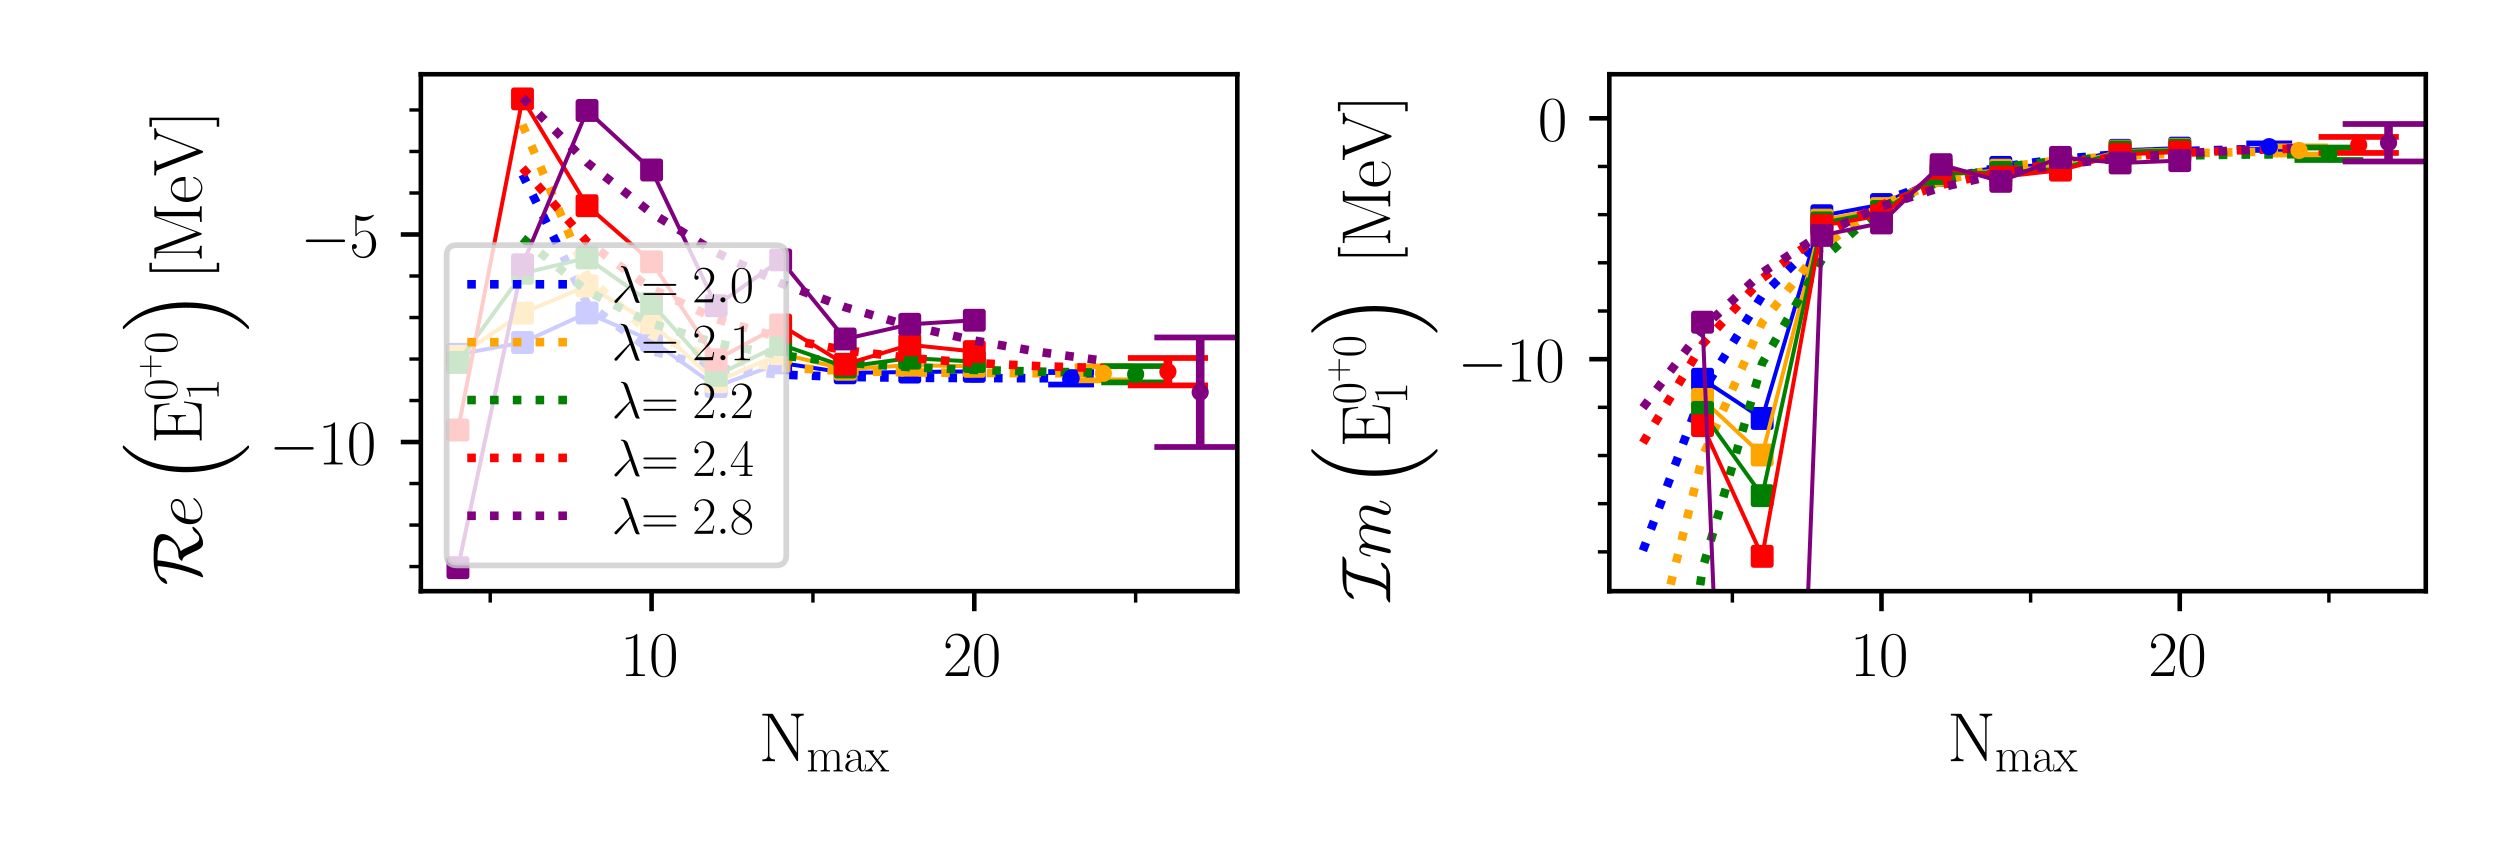 <?xml version="1.0" encoding="utf-8" standalone="no"?>
<!DOCTYPE svg PUBLIC "-//W3C//DTD SVG 1.1//EN"
  "http://www.w3.org/Graphics/SVG/1.1/DTD/svg11.dtd">
<svg xmlns:xlink="http://www.w3.org/1999/xlink" width="436.32pt" height="148.32pt" viewBox="0 0 436.32 148.32" xmlns="http://www.w3.org/2000/svg" version="1.1">
 <defs>
  <style type="text/css">*{stroke-linejoin: round; stroke-linecap: butt}</style>
 </defs>
 <g id="figure_1">
  <g id="patch_1">
   <path d="M 0 148.32 
L 436.32 148.32 
L 436.32 0 
L 0 0 
z
" style="fill: #ffffff"/>
  </g>
  <g id="axes_1">
   <g id="patch_2">
    <path d="M 73.449 103.174 
L 215.943 103.174 
L 215.943 12.954 
L 73.449 12.954 
z
" style="fill: #ffffff"/>
   </g>
   <g id="matplotlib.axis_1">
    <g id="xtick_1">
     <g id="line2d_1">
      <defs>
       <path id="m8d01de0dbc" d="M 0 0 
L 0 3.5 
" style="stroke: #000000; stroke-width: 0.8"/>
      </defs>
      <g>
       <use xlink:href="#m8d01de0dbc" x="113.719" y="103.174" style="stroke: #000000; stroke-width: 0.8"/>
      </g>
     </g>
     <g id="text_1">
      <!-- $\mathdefault{10}$ -->
      <g transform="translate(108.24 117.982) scale(0.11 -0.11)">
       <defs>
        <path id="CMR17-31" d="M 1702 4058 
C 1702 4192 1696 4192 1606 4192 
C 1357 3916 979 3827 621 3827 
C 602 3827 570 3827 563 3808 
C 557 3795 557 3782 557 3648 
C 755 3648 1088 3686 1344 3839 
L 1344 461 
C 1344 236 1331 160 781 160 
L 589 160 
L 589 0 
C 896 0 1216 0 1523 0 
C 1830 0 2150 0 2458 0 
L 2458 160 
L 2266 160 
C 1715 160 1702 230 1702 458 
L 1702 4058 
z
" transform="scale(0.016)"/>
        <path id="CMR17-30" d="M 2688 2025 
C 2688 2416 2682 3080 2413 3591 
C 2176 4039 1798 4198 1466 4198 
C 1158 4198 768 4058 525 3597 
C 269 3118 243 2524 243 2025 
C 243 1661 250 1106 448 619 
C 723 -39 1216 -128 1466 -128 
C 1760 -128 2208 -7 2470 600 
C 2662 1042 2688 1559 2688 2025 
z
M 1466 -26 
C 1056 -26 813 325 723 812 
C 653 1188 653 1738 653 2096 
C 653 2588 653 2997 736 3387 
C 858 3929 1216 4096 1466 4096 
C 1728 4096 2067 3923 2189 3400 
C 2272 3036 2278 2607 2278 2096 
C 2278 1680 2278 1169 2202 792 
C 2067 95 1690 -26 1466 -26 
z
" transform="scale(0.016)"/>
       </defs>
       <use xlink:href="#CMR17-31" transform="scale(0.996)"/>
       <use xlink:href="#CMR17-30" transform="translate(45.69 0) scale(0.996)"/>
      </g>
     </g>
    </g>
    <g id="xtick_2">
     <g id="line2d_2">
      <g>
       <use xlink:href="#m8d01de0dbc" x="170.041" y="103.174" style="stroke: #000000; stroke-width: 0.8"/>
      </g>
     </g>
     <g id="text_2">
      <!-- $\mathdefault{20}$ -->
      <g transform="translate(164.561 117.982) scale(0.11 -0.11)">
       <defs>
        <path id="CMR17-32" d="M 2669 989 
L 2554 989 
C 2490 536 2438 459 2413 420 
C 2381 369 1920 369 1830 369 
L 602 369 
C 832 619 1280 1072 1824 1597 
C 2214 1967 2669 2402 2669 3035 
C 2669 3790 2067 4224 1395 4224 
C 691 4224 262 3604 262 3030 
C 262 2780 448 2748 525 2748 
C 589 2748 781 2787 781 3010 
C 781 3207 614 3264 525 3264 
C 486 3264 448 3258 422 3245 
C 544 3790 915 4058 1306 4058 
C 1862 4058 2227 3617 2227 3035 
C 2227 2479 1901 2000 1536 1584 
L 262 146 
L 262 0 
L 2515 0 
L 2669 989 
z
" transform="scale(0.016)"/>
       </defs>
       <use xlink:href="#CMR17-32" transform="scale(0.996)"/>
       <use xlink:href="#CMR17-30" transform="translate(45.69 0) scale(0.996)"/>
      </g>
     </g>
    </g>
    <g id="xtick_3">
     <g id="line2d_3">
      <defs>
       <path id="me3a836bbfe" d="M 0 0 
L 0 2 
" style="stroke: #000000; stroke-width: 0.6"/>
      </defs>
      <g>
       <use xlink:href="#me3a836bbfe" x="85.559" y="103.174" style="stroke: #000000; stroke-width: 0.6"/>
      </g>
     </g>
    </g>
    <g id="xtick_4">
     <g id="line2d_4">
      <g>
       <use xlink:href="#me3a836bbfe" x="141.88" y="103.174" style="stroke: #000000; stroke-width: 0.6"/>
      </g>
     </g>
    </g>
    <g id="xtick_5">
     <g id="line2d_5">
      <g>
       <use xlink:href="#me3a836bbfe" x="198.202" y="103.174" style="stroke: #000000; stroke-width: 0.6"/>
      </g>
     </g>
    </g>
    <g id="text_3">
     <!-- $\mathrm{N_{max}}$ -->
     <g transform="translate(132.428 132.834) scale(0.12 -0.12)">
      <defs>
       <path id="CMR17-4e" d="M 1312 4250 
C 1267 4320 1261 4320 1139 4320 
L 326 4320 
L 326 4160 
L 448 4160 
C 704 4160 819 4129 838 4122 
L 838 610 
C 838 451 838 153 326 153 
L 326 -13 
C 474 0 742 0 902 0 
C 1062 0 1331 0 1478 -13 
L 1478 153 
C 966 153 966 451 966 610 
L 966 4033 
C 1011 3995 1011 3982 1056 3919 
L 3430 76 
C 3475 0 3494 0 3526 0 
C 3590 0 3590 19 3590 139 
L 3590 3705 
C 3590 3863 3590 4160 4102 4160 
L 4102 4326 
C 3955 4320 3686 4320 3526 4320 
C 3366 4320 3098 4320 2950 4326 
L 2950 4160 
C 3462 4160 3462 3862 3462 3703 
L 3462 763 
L 1312 4250 
z
" transform="scale(0.016)"/>
       <path id="CMR17-6d" d="M 4326 1933 
C 4326 2252 4269 2790 3507 2790 
C 3072 2790 2771 2496 2656 2151 
L 2650 2151 
C 2573 2676 2195 2790 1837 2790 
C 1331 2790 1069 2400 973 2144 
L 966 2144 
L 966 2790 
L 211 2720 
L 211 2554 
C 589 2554 646 2515 646 2208 
L 646 428 
C 646 184 621 153 211 153 
L 211 -13 
C 365 0 646 0 813 0 
C 979 0 1267 0 1421 -13 
L 1421 153 
C 1011 153 986 178 986 428 
L 986 1658 
C 986 2247 1344 2688 1792 2688 
C 2266 2688 2317 2266 2317 1958 
L 2317 428 
C 2317 184 2291 153 1882 153 
L 1882 -13 
C 2035 0 2317 0 2483 0 
C 2650 0 2938 0 3091 -13 
L 3091 153 
C 2682 153 2656 178 2656 428 
L 2656 1658 
C 2656 2247 3014 2688 3462 2688 
C 3936 2688 3987 2266 3987 1958 
L 3987 428 
C 3987 184 3962 153 3552 153 
L 3552 -13 
C 3706 0 3987 0 4154 0 
C 4320 0 4608 0 4762 -13 
L 4762 153 
C 4352 153 4326 178 4326 428 
L 4326 1933 
z
" transform="scale(0.016)"/>
       <path id="CMR17-61" d="M 2304 1653 
C 2304 2072 2304 2294 2035 2543 
C 1798 2752 1523 2816 1306 2816 
C 800 2816 435 2407 435 1971 
C 435 1728 627 1728 666 1728 
C 749 1728 896 1778 896 1954 
C 896 2112 774 2181 666 2181 
C 640 2181 608 2174 589 2168 
C 723 2592 1069 2714 1293 2714 
C 1613 2714 1965 2429 1965 1885 
L 1965 1600 
C 1587 1600 1133 1549 774 1357 
C 371 1133 256 813 256 570 
C 256 77 832 -64 1171 -64 
C 1523 -64 1850 139 1990 511 
C 2003 233 2182 -18 2464 -18 
C 2598 -18 2938 70 2938 567 
L 2938 920 
L 2822 920 
L 2822 562 
C 2822 178 2650 128 2566 128 
C 2304 128 2304 458 2304 738 
L 2304 1653 
z
M 1965 870 
C 1965 317 1568 38 1216 38 
C 896 38 646 275 646 570 
C 646 761 730 1100 1101 1305 
C 1408 1478 1760 1504 1965 1504 
L 1965 870 
z
" transform="scale(0.016)"/>
       <path id="CMR17-78" d="M 1664 1477 
C 1856 1726 2074 2006 2253 2216 
C 2464 2458 2707 2560 2989 2560 
L 2989 2726 
C 2880 2726 2656 2726 2541 2726 
C 2368 2726 2170 2726 2022 2732 
L 2022 2566 
C 2112 2553 2163 2489 2163 2400 
C 2163 2285 2099 2215 2067 2171 
L 1594 1573 
L 1030 2306 
C 973 2376 973 2388 973 2420 
C 973 2497 1037 2560 1146 2560 
L 1146 2732 
C 992 2726 717 2726 557 2726 
C 384 2726 179 2726 38 2732 
L 38 2560 
C 384 2560 461 2534 614 2343 
L 1350 1395 
C 1363 1382 1395 1344 1395 1325 
C 1395 1299 838 619 768 530 
C 480 185 179 160 6 160 
L 6 0 
C 115 0 339 0 454 0 
C 582 0 864 0 979 -6 
L 979 160 
C 941 166 838 179 838 325 
C 838 440 890 510 947 586 
L 1478 1236 
L 2035 512 
C 2086 442 2163 346 2163 301 
C 2163 211 2086 160 1984 160 
L 1984 -6 
C 2138 0 2413 0 2573 0 
C 2746 0 2950 0 3091 -6 
L 3091 160 
C 2771 160 2675 172 2522 370 
L 1664 1477 
z
" transform="scale(0.016)"/>
      </defs>
      <use xlink:href="#CMR17-4e" transform="scale(0.996)"/>
      <use xlink:href="#CMR17-6d" transform="translate(69.072 -14.944) scale(0.697)"/>
      <use xlink:href="#CMR17-61" transform="translate(122.916 -14.944) scale(0.697)"/>
      <use xlink:href="#CMR17-78" transform="translate(154.899 -14.944) scale(0.697)"/>
     </g>
    </g>
   </g>
   <g id="matplotlib.axis_2">
    <g id="ytick_1">
     <g id="line2d_6">
      <defs>
       <path id="m70e6c1b024" d="M 0 0 
L -3.5 0 
" style="stroke: #000000; stroke-width: 0.8"/>
      </defs>
      <g>
       <use xlink:href="#m70e6c1b024" x="73.449" y="77.149" style="stroke: #000000; stroke-width: 0.8"/>
      </g>
     </g>
     <g id="text_4">
      <!-- $\mathdefault{−10}$ -->
      <g transform="translate(46.967 81.053) scale(0.11 -0.11)">
       <defs>
        <path id="CMSY10-0" d="M 4218 1472 
C 4326 1472 4442 1472 4442 1600 
C 4442 1728 4326 1728 4218 1728 
L 755 1728 
C 646 1728 531 1728 531 1600 
C 531 1472 646 1472 755 1472 
L 4218 1472 
z
" transform="scale(0.016)"/>
       </defs>
       <use xlink:href="#CMSY10-0" transform="scale(0.996)"/>
       <use xlink:href="#CMR17-31" transform="translate(77.487 0) scale(0.996)"/>
       <use xlink:href="#CMR17-30" transform="translate(123.178 0) scale(0.996)"/>
      </g>
     </g>
    </g>
    <g id="ytick_2">
     <g id="line2d_7">
      <g>
       <use xlink:href="#m70e6c1b024" x="73.449" y="40.927" style="stroke: #000000; stroke-width: 0.8"/>
      </g>
     </g>
     <g id="text_5">
      <!-- $\mathdefault{−5}$ -->
      <g transform="translate(52.446 44.831) scale(0.11 -0.11)">
       <defs>
        <path id="CMR17-35" d="M 730 3692 
C 794 3666 1056 3584 1325 3584 
C 1920 3584 2246 3911 2432 4100 
C 2432 4157 2432 4192 2394 4192 
C 2387 4192 2374 4192 2323 4163 
C 2099 4058 1837 3973 1517 3973 
C 1325 3973 1037 3999 723 4139 
C 653 4171 640 4171 634 4171 
C 602 4171 595 4164 595 4037 
L 595 2203 
C 595 2089 595 2057 659 2057 
C 691 2057 704 2070 736 2114 
C 941 2401 1222 2522 1542 2522 
C 1766 2522 2246 2382 2246 1289 
C 2246 1085 2246 715 2054 421 
C 1894 159 1645 25 1370 25 
C 947 25 518 320 403 814 
C 429 807 480 795 506 795 
C 589 795 749 840 749 1038 
C 749 1210 627 1280 506 1280 
C 358 1280 262 1190 262 1011 
C 262 454 704 -128 1382 -128 
C 2042 -128 2669 440 2669 1264 
C 2669 2030 2170 2624 1549 2624 
C 1222 2624 947 2503 730 2274 
L 730 3692 
z
" transform="scale(0.016)"/>
       </defs>
       <use xlink:href="#CMSY10-0" transform="scale(0.996)"/>
       <use xlink:href="#CMR17-35" transform="translate(77.487 0) scale(0.996)"/>
      </g>
     </g>
    </g>
    <g id="ytick_3">
     <g id="line2d_8">
      <defs>
       <path id="mc77f99949f" d="M 0 0 
L -2 0 
" style="stroke: #000000; stroke-width: 0.6"/>
      </defs>
      <g>
       <use xlink:href="#mc77f99949f" x="73.449" y="98.881" style="stroke: #000000; stroke-width: 0.6"/>
      </g>
     </g>
    </g>
    <g id="ytick_4">
     <g id="line2d_9">
      <g>
       <use xlink:href="#mc77f99949f" x="73.449" y="91.637" style="stroke: #000000; stroke-width: 0.6"/>
      </g>
     </g>
    </g>
    <g id="ytick_5">
     <g id="line2d_10">
      <g>
       <use xlink:href="#mc77f99949f" x="73.449" y="84.393" style="stroke: #000000; stroke-width: 0.6"/>
      </g>
     </g>
    </g>
    <g id="ytick_6">
     <g id="line2d_11">
      <g>
       <use xlink:href="#mc77f99949f" x="73.449" y="69.904" style="stroke: #000000; stroke-width: 0.6"/>
      </g>
     </g>
    </g>
    <g id="ytick_7">
     <g id="line2d_12">
      <g>
       <use xlink:href="#mc77f99949f" x="73.449" y="62.66" style="stroke: #000000; stroke-width: 0.6"/>
      </g>
     </g>
    </g>
    <g id="ytick_8">
     <g id="line2d_13">
      <g>
       <use xlink:href="#mc77f99949f" x="73.449" y="55.416" style="stroke: #000000; stroke-width: 0.6"/>
      </g>
     </g>
    </g>
    <g id="ytick_9">
     <g id="line2d_14">
      <g>
       <use xlink:href="#mc77f99949f" x="73.449" y="48.171" style="stroke: #000000; stroke-width: 0.6"/>
      </g>
     </g>
    </g>
    <g id="ytick_10">
     <g id="line2d_15">
      <g>
       <use xlink:href="#mc77f99949f" x="73.449" y="33.683" style="stroke: #000000; stroke-width: 0.6"/>
      </g>
     </g>
    </g>
    <g id="ytick_11">
     <g id="line2d_16">
      <g>
       <use xlink:href="#mc77f99949f" x="73.449" y="26.438" style="stroke: #000000; stroke-width: 0.6"/>
      </g>
     </g>
    </g>
    <g id="ytick_12">
     <g id="line2d_17">
      <g>
       <use xlink:href="#mc77f99949f" x="73.449" y="19.194" style="stroke: #000000; stroke-width: 0.6"/>
      </g>
     </g>
    </g>
    <g id="text_6">
     <!-- $\mathcal{R}e\left(\mathrm{E^{0^{+}0}_{1}}\right)[\SI[]{}{\mega\eV}]$ -->
     <g transform="translate(35.196 102.17) rotate(-90) scale(0.12 -0.12)">
      <defs>
       <path id="CMSY10-52" d="M 2592 4032 
C 3821 4032 4141 3727 4141 3299 
C 4141 2904 3834 2125 2778 2125 
C 2464 2125 2246 1881 2246 1805 
C 2246 1767 2272 1767 2278 1767 
C 2547 1722 2675 1594 3008 839 
C 3302 167 3469 -128 3846 -128 
C 4621 -128 5357 659 5357 800 
C 5357 845 5306 845 5286 845 
C 5210 845 4960 755 4826 570 
C 4723 423 4582 224 4269 224 
C 3942 224 3744 679 3526 1178 
C 3392 1498 3277 1735 3130 1907 
C 4058 2247 4685 2919 4685 3584 
C 4685 4384 3610 4384 2643 4384 
C 2003 4384 1645 4384 1107 4154 
C 250 3776 134 3245 134 3194 
C 134 3155 160 3143 198 3143 
C 301 3143 448 3234 499 3267 
C 634 3359 653 3398 691 3522 
C 781 3784 960 4013 1766 4013 
C 1734 3625 1677 3033 1459 2102 
C 1286 1388 1050 687 768 6 
C 736 -64 736 -77 736 -83 
C 736 -128 787 -128 800 -128 
C 928 -128 1197 26 1267 147 
C 1280 179 2093 1984 2291 4032 
L 2592 4032 
z
" transform="scale(0.016)"/>
       <path id="CMMI12-65" d="M 1146 1479 
C 1318 1479 1754 1479 2061 1595 
C 2547 1783 2592 2158 2592 2274 
C 2592 2558 2349 2816 1926 2816 
C 1254 2816 288 2210 288 1073 
C 288 402 672 -64 1254 -64 
C 2125 -64 2675 609 2675 692 
C 2675 730 2637 762 2611 762 
C 2592 762 2586 756 2528 699 
C 2118 159 1510 64 1267 64 
C 902 64 710 350 710 822 
C 710 911 710 1071 806 1479 
L 1146 1479 
z
M 838 1600 
C 1114 2592 1722 2689 1926 2689 
C 2208 2689 2400 2522 2400 2277 
C 2400 1600 1376 1600 1107 1600 
L 838 1600 
z
" transform="scale(0.016)"/>
       <path id="CMEX10-10" d="M 3296 -11187 
C 3309 -11194 3366 -11258 3373 -11258 
L 3514 -11258 
C 3533 -11258 3584 -11251 3584 -11194 
C 3584 -11168 3571 -11155 3558 -11136 
C 3328 -10906 2982 -10554 2586 -9850 
C 1894 -8621 1638 -7040 1638 -5504 
C 1638 -2662 2445 -992 3565 141 
C 3584 160 3584 179 3584 192 
C 3584 256 3539 256 3462 256 
C 3379 256 3366 256 3309 205 
C 2701 -320 2016 -1210 1574 -2560 
C 1299 -3405 1152 -4435 1152 -5498 
C 1152 -7014 1427 -8730 2432 -10214 
C 2605 -10464 2842 -10726 2842 -10733 
C 2906 -10810 2995 -10912 3046 -10957 
L 3296 -11187 
z
" transform="scale(0.016)"/>
       <path id="CMR17-45" d="M 3885 1615 
L 3770 1615 
C 3629 676 3546 166 2419 166 
L 1530 166 
C 1274 166 1261 197 1261 414 
L 1261 2176 
L 1862 2176 
C 2464 2176 2522 1960 2522 1430 
L 2637 1430 
L 2637 3081 
L 2522 3081 
C 2522 2557 2464 2342 1862 2342 
L 1261 2342 
L 1261 3913 
C 1261 4128 1274 4160 1530 4160 
L 2406 4160 
C 3398 4160 3514 3769 3603 2929 
L 3718 2929 
L 3565 4325 
L 326 4325 
L 326 4160 
C 768 4160 838 4160 838 3874 
L 838 451 
C 838 166 768 166 326 166 
L 326 0 
L 3654 0 
L 3885 1615 
z
" transform="scale(0.016)"/>
       <path id="CMR17-2b" d="M 2413 1472 
L 4109 1472 
C 4198 1472 4307 1472 4307 1580 
C 4307 1695 4205 1695 4109 1695 
L 2413 1695 
L 2413 3386 
C 2413 3475 2413 3584 2304 3584 
C 2189 3584 2189 3482 2189 3386 
L 2189 1695 
L 493 1695 
C 403 1695 294 1695 294 1587 
C 294 1472 397 1472 493 1472 
L 2189 1472 
L 2189 -218 
C 2189 -307 2189 -416 2298 -416 
C 2413 -416 2413 -314 2413 -218 
L 2413 1472 
z
" transform="scale(0.016)"/>
       <path id="CMEX10-11" d="M 2662 -5498 
C 2662 -3661 2234 -1709 973 -269 
C 883 -166 646 83 493 218 
C 448 256 435 256 352 256 
C 288 256 230 256 230 192 
C 230 166 256 141 269 128 
C 486 -96 832 -448 1229 -1152 
C 1920 -2381 2176 -3962 2176 -5498 
C 2176 -8275 1408 -9971 256 -11142 
C 243 -11155 230 -11174 230 -11194 
C 230 -11258 288 -11258 352 -11258 
C 435 -11258 448 -11258 506 -11206 
C 1114 -10682 1798 -9792 2240 -8442 
C 2522 -7565 2662 -6528 2662 -5498 
z
" transform="scale(0.016)"/>
       <path id="CMR17-5b" d="M 1504 -1600 
L 1504 -1377 
L 902 -1377 
L 902 4544 
L 1504 4544 
L 1504 4767 
L 678 4767 
L 678 -1600 
L 1504 -1600 
z
" transform="scale(0.016)"/>
       <path id="CMR17-4d" d="M 1338 4224 
C 1299 4320 1293 4320 1158 4320 
L 339 4320 
L 339 4160 
C 781 4160 851 4160 851 3875 
L 851 610 
C 851 451 851 153 339 153 
L 339 -13 
C 486 0 755 0 915 0 
C 1075 0 1344 0 1491 -13 
L 1491 153 
C 979 153 979 451 979 610 
L 979 4135 
L 986 4135 
L 2490 89 
C 2515 25 2528 -13 2579 -13 
C 2630 -13 2643 25 2669 89 
L 4186 4166 
L 4192 4166 
L 4192 438 
C 4192 153 4122 153 3680 153 
L 3680 -13 
C 3853 0 4198 0 4384 0 
C 4570 0 4922 0 5094 -13 
L 5094 153 
C 4653 153 4582 153 4582 438 
L 4582 3875 
C 4582 4160 4653 4160 5094 4160 
L 5094 4320 
L 4282 4320 
C 4147 4320 4141 4314 4102 4218 
L 2720 502 
L 1338 4224 
z
" transform="scale(0.016)"/>
       <path id="CMR17-65" d="M 2438 1472 
C 2464 1498 2464 1511 2464 1576 
C 2464 2238 2118 2816 1389 2816 
C 710 2816 173 2169 173 1383 
C 173 551 781 -64 1459 -64 
C 2176 -64 2458 607 2458 740 
C 2458 784 2419 784 2406 784 
C 2362 784 2355 771 2330 696 
C 2189 265 1837 51 1504 51 
C 1229 51 954 203 781 480 
C 582 803 582 1176 582 1472 
L 2438 1472 
z
M 589 1568 
C 634 2505 1126 2714 1382 2714 
C 1818 2714 2112 2297 2118 1568 
L 589 1568 
z
" transform="scale(0.016)"/>
       <path id="CMR17-56" d="M 3776 3745 
C 3834 3886 3936 4160 4365 4160 
L 4365 4332 
C 4218 4319 4051 4319 3891 4319 
C 3738 4319 3475 4319 3328 4332 
L 3328 4160 
C 3648 4160 3661 3936 3661 3898 
C 3661 3827 3642 3783 3622 3732 
L 2362 446 
L 1043 3886 
C 1024 3931 1011 3963 1011 3994 
C 1011 4160 1267 4160 1402 4160 
L 1402 4319 
C 1197 4319 896 4319 685 4319 
C 518 4319 218 4319 64 4332 
L 64 4160 
C 435 4160 506 4135 582 3931 
L 2106 -26 
C 2138 -115 2144 -128 2214 -128 
C 2285 -128 2291 -115 2323 -26 
L 3776 3745 
z
" transform="scale(0.016)"/>
       <path id="CMR17-5d" d="M 915 4767 
L 90 4767 
L 90 4544 
L 691 4544 
L 691 -1377 
L 90 -1377 
L 90 -1600 
L 915 -1600 
L 915 4767 
z
" transform="scale(0.016)"/>
      </defs>
      <use xlink:href="#CMSY10-52" transform="scale(0.996)"/>
      <use xlink:href="#CMMI12-65" transform="translate(84.434 0) scale(0.996)"/>
      <use xlink:href="#CMEX10-10" transform="translate(146.25 110.586) scale(0.996)"/>
      <use xlink:href="#CMR17-45" transform="translate(205.749 0) scale(0.996)"/>
      <use xlink:href="#CMR17-30" transform="translate(268.336 36.154) scale(0.697)"/>
      <use xlink:href="#CMR17-2b" transform="translate(300.319 61.461) scale(0.498)"/>
      <use xlink:href="#CMR17-30" transform="translate(336.674 36.154) scale(0.697)"/>
      <use xlink:href="#CMR17-31" transform="translate(268.336 -24.74) scale(0.697)"/>
      <use xlink:href="#CMEX10-11" transform="translate(369.156 110.586) scale(0.996)"/>
      <use xlink:href="#CMR17-5b" transform="translate(445.259 0) scale(0.996)"/>
      <use xlink:href="#CMR17-4d" transform="translate(470.131 0) scale(0.996)"/>
      <use xlink:href="#CMR17-65" transform="translate(554.817 0) scale(0.996)"/>
      <use xlink:href="#CMR17-56" transform="translate(595.303 0) scale(0.996)"/>
      <use xlink:href="#CMR17-5d" transform="translate(665.677 0) scale(0.996)"/>
     </g>
    </g>
   </g>
   <g id="line2d_18">
    <path d="M 91.191 30.472 
L 102.455 53.006 
L 113.719 61.255 
L 124.984 64.275 
L 136.248 65.381 
L 147.512 65.786 
L 158.777 65.934 
L 170.041 65.988 
L 181.305 66.008 
L 192.569 66.015 
" clip-path="url(#p75180fc772)" style="fill: none; stroke-dasharray: 1.5,2.475; stroke-dashoffset: 0; stroke: #0000ff; stroke-width: 1.5"/>
   </g>
   <g id="line2d_19">
    <path d="M 79.926 61.842 
L 91.191 59.779 
L 102.455 54.623 
L 113.719 59.428 
L 124.984 67.448 
L 136.248 63.334 
L 147.512 65.065 
L 158.777 64.935 
L 170.041 64.815 
" clip-path="url(#p75180fc772)" style="fill: none; stroke: #0000ff; stroke-width: 0.7; stroke-linecap: square"/>
    <defs>
     <path id="m7a65a7de10" d="M -1.5 1.5 
L 1.5 1.5 
L 1.5 -1.5 
L -1.5 -1.5 
z
" style="stroke: #0000ff; stroke-linejoin: miter"/>
    </defs>
    <g clip-path="url(#p75180fc772)">
     <use xlink:href="#m7a65a7de10" x="79.926" y="61.842" style="fill: #0000ff; stroke: #0000ff; stroke-linejoin: miter"/>
     <use xlink:href="#m7a65a7de10" x="91.191" y="59.779" style="fill: #0000ff; stroke: #0000ff; stroke-linejoin: miter"/>
     <use xlink:href="#m7a65a7de10" x="102.455" y="54.623" style="fill: #0000ff; stroke: #0000ff; stroke-linejoin: miter"/>
     <use xlink:href="#m7a65a7de10" x="113.719" y="59.428" style="fill: #0000ff; stroke: #0000ff; stroke-linejoin: miter"/>
     <use xlink:href="#m7a65a7de10" x="124.984" y="67.448" style="fill: #0000ff; stroke: #0000ff; stroke-linejoin: miter"/>
     <use xlink:href="#m7a65a7de10" x="136.248" y="63.334" style="fill: #0000ff; stroke: #0000ff; stroke-linejoin: miter"/>
     <use xlink:href="#m7a65a7de10" x="147.512" y="65.065" style="fill: #0000ff; stroke: #0000ff; stroke-linejoin: miter"/>
     <use xlink:href="#m7a65a7de10" x="158.777" y="64.935" style="fill: #0000ff; stroke: #0000ff; stroke-linejoin: miter"/>
     <use xlink:href="#m7a65a7de10" x="170.041" y="64.815" style="fill: #0000ff; stroke: #0000ff; stroke-linejoin: miter"/>
    </g>
   </g>
   <g id="LineCollection_1">
    <path d="M 186.937 67.107 
L 186.937 64.932 
" clip-path="url(#p75180fc772)" style="fill: none; stroke: #0000ff; stroke-width: 1.5"/>
   </g>
   <g id="line2d_20">
    <defs>
     <path id="m58792f0ed8" d="M 4 0 
L -4 -0 
" style="stroke: #0000ff"/>
    </defs>
    <g clip-path="url(#p75180fc772)">
     <use xlink:href="#m58792f0ed8" x="186.937" y="67.107" style="fill: #0000ff; stroke: #0000ff"/>
    </g>
   </g>
   <g id="line2d_21">
    <g clip-path="url(#p75180fc772)">
     <use xlink:href="#m58792f0ed8" x="186.937" y="64.932" style="fill: #0000ff; stroke: #0000ff"/>
    </g>
   </g>
   <g id="line2d_22">
    <path d="M 91.191 21.756 
L 102.455 48.174 
L 113.719 58.511 
L 124.984 62.556 
L 136.248 64.139 
L 147.512 64.758 
L 158.777 65 
L 170.041 65.095 
L 181.305 65.132 
L 192.569 65.147 
" clip-path="url(#p75180fc772)" style="fill: none; stroke-dasharray: 1.5,2.475; stroke-dashoffset: 0; stroke: #ffa500; stroke-width: 1.5"/>
   </g>
   <g id="line2d_23">
    <path d="M 79.926 62.207 
L 91.191 54.653 
L 102.455 49.905 
L 113.719 56.366 
L 124.984 66.624 
L 136.248 61.725 
L 147.512 64.447 
L 158.777 63.724 
L 170.041 63.939 
" clip-path="url(#p75180fc772)" style="fill: none; stroke: #ffa500; stroke-width: 0.7; stroke-linecap: square"/>
    <defs>
     <path id="m1893a7cbdc" d="M -1.5 1.5 
L 1.5 1.5 
L 1.5 -1.5 
L -1.5 -1.5 
z
" style="stroke: #ffa500; stroke-linejoin: miter"/>
    </defs>
    <g clip-path="url(#p75180fc772)">
     <use xlink:href="#m1893a7cbdc" x="79.926" y="62.207" style="fill: #ffa500; stroke: #ffa500; stroke-linejoin: miter"/>
     <use xlink:href="#m1893a7cbdc" x="91.191" y="54.653" style="fill: #ffa500; stroke: #ffa500; stroke-linejoin: miter"/>
     <use xlink:href="#m1893a7cbdc" x="102.455" y="49.905" style="fill: #ffa500; stroke: #ffa500; stroke-linejoin: miter"/>
     <use xlink:href="#m1893a7cbdc" x="113.719" y="56.366" style="fill: #ffa500; stroke: #ffa500; stroke-linejoin: miter"/>
     <use xlink:href="#m1893a7cbdc" x="124.984" y="66.624" style="fill: #ffa500; stroke: #ffa500; stroke-linejoin: miter"/>
     <use xlink:href="#m1893a7cbdc" x="136.248" y="61.725" style="fill: #ffa500; stroke: #ffa500; stroke-linejoin: miter"/>
     <use xlink:href="#m1893a7cbdc" x="147.512" y="64.447" style="fill: #ffa500; stroke: #ffa500; stroke-linejoin: miter"/>
     <use xlink:href="#m1893a7cbdc" x="158.777" y="63.724" style="fill: #ffa500; stroke: #ffa500; stroke-linejoin: miter"/>
     <use xlink:href="#m1893a7cbdc" x="170.041" y="63.939" style="fill: #ffa500; stroke: #ffa500; stroke-linejoin: miter"/>
    </g>
   </g>
   <g id="LineCollection_2">
    <path d="M 192.569 66.375 
L 192.569 63.938 
" clip-path="url(#p75180fc772)" style="fill: none; stroke: #ffa500; stroke-width: 1.5"/>
   </g>
   <g id="line2d_24">
    <defs>
     <path id="mcf58f48578" d="M 5 0 
L -5 -0 
" style="stroke: #ffa500"/>
    </defs>
    <g clip-path="url(#p75180fc772)">
     <use xlink:href="#mcf58f48578" x="192.569" y="66.375" style="fill: #ffa500; stroke: #ffa500"/>
    </g>
   </g>
   <g id="line2d_25">
    <g clip-path="url(#p75180fc772)">
     <use xlink:href="#mcf58f48578" x="192.569" y="63.938" style="fill: #ffa500; stroke: #ffa500"/>
    </g>
   </g>
   <g id="line2d_26">
    <path d="M 91.191 41.575 
L 102.455 50.809 
L 113.719 56.451 
L 124.984 59.9 
L 136.248 62.007 
L 147.512 63.295 
L 158.777 64.082 
L 170.041 64.563 
L 181.305 64.857 
L 192.569 65.036 
" clip-path="url(#p75180fc772)" style="fill: none; stroke-dasharray: 1.5,2.475; stroke-dashoffset: 0; stroke: #008000; stroke-width: 1.5"/>
   </g>
   <g id="line2d_27">
    <path d="M 79.926 63.263 
L 91.191 47.711 
L 102.455 45.019 
L 113.719 52.964 
L 124.984 65.509 
L 136.248 60.116 
L 147.512 64.04 
L 158.777 62.506 
L 170.041 63.102 
" clip-path="url(#p75180fc772)" style="fill: none; stroke: #008000; stroke-width: 0.7; stroke-linecap: square"/>
    <defs>
     <path id="m67ed23b3e5" d="M -1.5 1.5 
L 1.5 1.5 
L 1.5 -1.5 
L -1.5 -1.5 
z
" style="stroke: #008000; stroke-linejoin: miter"/>
    </defs>
    <g clip-path="url(#p75180fc772)">
     <use xlink:href="#m67ed23b3e5" x="79.926" y="63.263" style="fill: #008000; stroke: #008000; stroke-linejoin: miter"/>
     <use xlink:href="#m67ed23b3e5" x="91.191" y="47.711" style="fill: #008000; stroke: #008000; stroke-linejoin: miter"/>
     <use xlink:href="#m67ed23b3e5" x="102.455" y="45.019" style="fill: #008000; stroke: #008000; stroke-linejoin: miter"/>
     <use xlink:href="#m67ed23b3e5" x="113.719" y="52.964" style="fill: #008000; stroke: #008000; stroke-linejoin: miter"/>
     <use xlink:href="#m67ed23b3e5" x="124.984" y="65.509" style="fill: #008000; stroke: #008000; stroke-linejoin: miter"/>
     <use xlink:href="#m67ed23b3e5" x="136.248" y="60.116" style="fill: #008000; stroke: #008000; stroke-linejoin: miter"/>
     <use xlink:href="#m67ed23b3e5" x="147.512" y="64.04" style="fill: #008000; stroke: #008000; stroke-linejoin: miter"/>
     <use xlink:href="#m67ed23b3e5" x="158.777" y="62.506" style="fill: #008000; stroke: #008000; stroke-linejoin: miter"/>
     <use xlink:href="#m67ed23b3e5" x="170.041" y="63.102" style="fill: #008000; stroke: #008000; stroke-linejoin: miter"/>
    </g>
   </g>
   <g id="LineCollection_3">
    <path d="M 198.202 66.743 
L 198.202 63.894 
" clip-path="url(#p75180fc772)" style="fill: none; stroke: #008000; stroke-width: 1.5"/>
   </g>
   <g id="line2d_28">
    <defs>
     <path id="m3a95efb2e7" d="M 6 0 
L -6 -0 
" style="stroke: #008000"/>
    </defs>
    <g clip-path="url(#p75180fc772)">
     <use xlink:href="#m3a95efb2e7" x="198.202" y="66.743" style="fill: #008000; stroke: #008000"/>
    </g>
   </g>
   <g id="line2d_29">
    <g clip-path="url(#p75180fc772)">
     <use xlink:href="#m3a95efb2e7" x="198.202" y="63.894" style="fill: #008000; stroke: #008000"/>
    </g>
   </g>
   <g id="line2d_30">
    <path d="M 91.191 29.322 
L 102.455 42.211 
L 113.719 50.427 
L 124.984 55.664 
L 136.248 59.002 
L 147.512 61.129 
L 158.777 62.486 
L 170.041 63.35 
L 181.305 63.901 
L 192.569 64.252 
" clip-path="url(#p75180fc772)" style="fill: none; stroke-dasharray: 1.5,2.475; stroke-dashoffset: 0; stroke: #ff0000; stroke-width: 1.5"/>
   </g>
   <g id="line2d_31">
    <path d="M 79.926 75.051 
L 91.191 17.262 
L 102.455 35.9 
L 113.719 45.696 
L 124.984 62.795 
L 136.248 56.725 
L 147.512 63.584 
L 158.777 60.184 
L 170.041 61.363 
" clip-path="url(#p75180fc772)" style="fill: none; stroke: #ff0000; stroke-width: 0.7; stroke-linecap: square"/>
    <defs>
     <path id="me3b1f2dd51" d="M -1.5 1.5 
L 1.5 1.5 
L 1.5 -1.5 
L -1.5 -1.5 
z
" style="stroke: #ff0000; stroke-linejoin: miter"/>
    </defs>
    <g clip-path="url(#p75180fc772)">
     <use xlink:href="#me3b1f2dd51" x="79.926" y="75.051" style="fill: #ff0000; stroke: #ff0000; stroke-linejoin: miter"/>
     <use xlink:href="#me3b1f2dd51" x="91.191" y="17.262" style="fill: #ff0000; stroke: #ff0000; stroke-linejoin: miter"/>
     <use xlink:href="#me3b1f2dd51" x="102.455" y="35.9" style="fill: #ff0000; stroke: #ff0000; stroke-linejoin: miter"/>
     <use xlink:href="#me3b1f2dd51" x="113.719" y="45.696" style="fill: #ff0000; stroke: #ff0000; stroke-linejoin: miter"/>
     <use xlink:href="#me3b1f2dd51" x="124.984" y="62.795" style="fill: #ff0000; stroke: #ff0000; stroke-linejoin: miter"/>
     <use xlink:href="#me3b1f2dd51" x="136.248" y="56.725" style="fill: #ff0000; stroke: #ff0000; stroke-linejoin: miter"/>
     <use xlink:href="#me3b1f2dd51" x="147.512" y="63.584" style="fill: #ff0000; stroke: #ff0000; stroke-linejoin: miter"/>
     <use xlink:href="#me3b1f2dd51" x="158.777" y="60.184" style="fill: #ff0000; stroke: #ff0000; stroke-linejoin: miter"/>
     <use xlink:href="#me3b1f2dd51" x="170.041" y="61.363" style="fill: #ff0000; stroke: #ff0000; stroke-linejoin: miter"/>
    </g>
   </g>
   <g id="LineCollection_4">
    <path d="M 203.834 67.261 
L 203.834 62.478 
" clip-path="url(#p75180fc772)" style="fill: none; stroke: #ff0000; stroke-width: 1.5"/>
   </g>
   <g id="line2d_32">
    <defs>
     <path id="m047260208b" d="M 7 0 
L -7 -0 
" style="stroke: #ff0000"/>
    </defs>
    <g clip-path="url(#p75180fc772)">
     <use xlink:href="#m047260208b" x="203.834" y="67.261" style="fill: #ff0000; stroke: #ff0000"/>
    </g>
   </g>
   <g id="line2d_33">
    <g clip-path="url(#p75180fc772)">
     <use xlink:href="#m047260208b" x="203.834" y="62.478" style="fill: #ff0000; stroke: #ff0000"/>
    </g>
   </g>
   <g id="line2d_34">
    <path d="M 91.191 17.055 
L 102.455 28.367 
L 113.719 37.19 
L 124.984 44.07 
L 136.248 49.436 
L 147.512 53.622 
L 158.777 56.886 
L 170.041 59.431 
L 181.305 61.417 
L 192.569 62.965 
" clip-path="url(#p75180fc772)" style="fill: none; stroke-dasharray: 1.5,2.475; stroke-dashoffset: 0; stroke: #800080; stroke-width: 1.5"/>
   </g>
   <g id="line2d_35">
    <path d="M 79.926 99.073 
L 91.191 46.208 
L 102.455 19.283 
L 113.719 29.668 
L 124.984 53.359 
L 136.248 45.36 
L 147.512 59.159 
L 158.777 56.598 
L 170.041 55.891 
" clip-path="url(#p75180fc772)" style="fill: none; stroke: #800080; stroke-width: 0.7; stroke-linecap: square"/>
    <defs>
     <path id="mc0a50ed1e8" d="M -1.5 1.5 
L 1.5 1.5 
L 1.5 -1.5 
L -1.5 -1.5 
z
" style="stroke: #800080; stroke-linejoin: miter"/>
    </defs>
    <g clip-path="url(#p75180fc772)">
     <use xlink:href="#mc0a50ed1e8" x="79.926" y="99.073" style="fill: #800080; stroke: #800080; stroke-linejoin: miter"/>
     <use xlink:href="#mc0a50ed1e8" x="91.191" y="46.208" style="fill: #800080; stroke: #800080; stroke-linejoin: miter"/>
     <use xlink:href="#mc0a50ed1e8" x="102.455" y="19.283" style="fill: #800080; stroke: #800080; stroke-linejoin: miter"/>
     <use xlink:href="#mc0a50ed1e8" x="113.719" y="29.668" style="fill: #800080; stroke: #800080; stroke-linejoin: miter"/>
     <use xlink:href="#mc0a50ed1e8" x="124.984" y="53.359" style="fill: #800080; stroke: #800080; stroke-linejoin: miter"/>
     <use xlink:href="#mc0a50ed1e8" x="136.248" y="45.36" style="fill: #800080; stroke: #800080; stroke-linejoin: miter"/>
     <use xlink:href="#mc0a50ed1e8" x="147.512" y="59.159" style="fill: #800080; stroke: #800080; stroke-linejoin: miter"/>
     <use xlink:href="#mc0a50ed1e8" x="158.777" y="56.598" style="fill: #800080; stroke: #800080; stroke-linejoin: miter"/>
     <use xlink:href="#mc0a50ed1e8" x="170.041" y="55.891" style="fill: #800080; stroke: #800080; stroke-linejoin: miter"/>
    </g>
   </g>
   <g id="LineCollection_5">
    <path d="M 209.466 78.01 
L 209.466 58.894 
" clip-path="url(#p75180fc772)" style="fill: none; stroke: #800080; stroke-width: 1.5"/>
   </g>
   <g id="line2d_36">
    <defs>
     <path id="mb946d5db45" d="M 8 0 
L -8 -0 
" style="stroke: #800080"/>
    </defs>
    <g clip-path="url(#p75180fc772)">
     <use xlink:href="#mb946d5db45" x="209.466" y="78.01" style="fill: #800080; stroke: #800080"/>
    </g>
   </g>
   <g id="line2d_37">
    <g clip-path="url(#p75180fc772)">
     <use xlink:href="#mb946d5db45" x="209.466" y="58.894" style="fill: #800080; stroke: #800080"/>
    </g>
   </g>
   <g id="line2d_38">
    <defs>
     <path id="mf49f7b812c" d="M 0 1 
C 0.265 1 0.52 0.895 0.707 0.707 
C 0.895 0.52 1 0.265 1 0 
C 1 -0.265 0.895 -0.52 0.707 -0.707 
C 0.52 -0.895 0.265 -1 0 -1 
C -0.265 -1 -0.52 -0.895 -0.707 -0.707 
C -0.895 -0.52 -1 -0.265 -1 0 
C -1 0.265 -0.895 0.52 -0.707 0.707 
C -0.52 0.895 -0.265 1 0 1 
z
" style="stroke: #0000ff"/>
    </defs>
    <g clip-path="url(#p75180fc772)">
     <use xlink:href="#mf49f7b812c" x="186.937" y="66.02" style="fill: #0000ff; stroke: #0000ff"/>
    </g>
   </g>
   <g id="line2d_39">
    <defs>
     <path id="m7809ae045e" d="M 0 1 
C 0.265 1 0.52 0.895 0.707 0.707 
C 0.895 0.52 1 0.265 1 0 
C 1 -0.265 0.895 -0.52 0.707 -0.707 
C 0.52 -0.895 0.265 -1 0 -1 
C -0.265 -1 -0.52 -0.895 -0.707 -0.707 
C -0.895 -0.52 -1 -0.265 -1 0 
C -1 0.265 -0.895 0.52 -0.707 0.707 
C -0.52 0.895 -0.265 1 0 1 
z
" style="stroke: #ffa500"/>
    </defs>
    <g clip-path="url(#p75180fc772)">
     <use xlink:href="#m7809ae045e" x="192.569" y="65.156" style="fill: #ffa500; stroke: #ffa500"/>
    </g>
   </g>
   <g id="line2d_40">
    <defs>
     <path id="m661d8ed167" d="M 0 1 
C 0.265 1 0.52 0.895 0.707 0.707 
C 0.895 0.52 1 0.265 1 0 
C 1 -0.265 0.895 -0.52 0.707 -0.707 
C 0.52 -0.895 0.265 -1 0 -1 
C -0.265 -1 -0.52 -0.895 -0.707 -0.707 
C -0.895 -0.52 -1 -0.265 -1 0 
C -1 0.265 -0.895 0.52 -0.707 0.707 
C -0.52 0.895 -0.265 1 0 1 
z
" style="stroke: #008000"/>
    </defs>
    <g clip-path="url(#p75180fc772)">
     <use xlink:href="#m661d8ed167" x="198.202" y="65.318" style="fill: #008000; stroke: #008000"/>
    </g>
   </g>
   <g id="line2d_41">
    <defs>
     <path id="m05c8886b40" d="M 0 1 
C 0.265 1 0.52 0.895 0.707 0.707 
C 0.895 0.52 1 0.265 1 0 
C 1 -0.265 0.895 -0.52 0.707 -0.707 
C 0.52 -0.895 0.265 -1 0 -1 
C -0.265 -1 -0.52 -0.895 -0.707 -0.707 
C -0.895 -0.52 -1 -0.265 -1 0 
C -1 0.265 -0.895 0.52 -0.707 0.707 
C -0.52 0.895 -0.265 1 0 1 
z
" style="stroke: #ff0000"/>
    </defs>
    <g clip-path="url(#p75180fc772)">
     <use xlink:href="#m05c8886b40" x="203.834" y="64.87" style="fill: #ff0000; stroke: #ff0000"/>
    </g>
   </g>
   <g id="line2d_42">
    <defs>
     <path id="mbf8da8606d" d="M 0 1 
C 0.265 1 0.52 0.895 0.707 0.707 
C 0.895 0.52 1 0.265 1 0 
C 1 -0.265 0.895 -0.52 0.707 -0.707 
C 0.52 -0.895 0.265 -1 0 -1 
C -0.265 -1 -0.52 -0.895 -0.707 -0.707 
C -0.895 -0.52 -1 -0.265 -1 0 
C -1 0.265 -0.895 0.52 -0.707 0.707 
C -0.52 0.895 -0.265 1 0 1 
z
" style="stroke: #800080"/>
    </defs>
    <g clip-path="url(#p75180fc772)">
     <use xlink:href="#mbf8da8606d" x="209.466" y="68.452" style="fill: #800080; stroke: #800080"/>
    </g>
   </g>
   <g id="patch_3">
    <path d="M 73.449 103.174 
L 73.449 12.954 
" style="fill: none; stroke: #000000; stroke-width: 0.8; stroke-linejoin: miter; stroke-linecap: square"/>
   </g>
   <g id="patch_4">
    <path d="M 215.943 103.174 
L 215.943 12.954 
" style="fill: none; stroke: #000000; stroke-width: 0.8; stroke-linejoin: miter; stroke-linecap: square"/>
   </g>
   <g id="patch_5">
    <path d="M 73.449 103.174 
L 215.943 103.174 
" style="fill: none; stroke: #000000; stroke-width: 0.8; stroke-linejoin: miter; stroke-linecap: square"/>
   </g>
   <g id="patch_6">
    <path d="M 73.449 12.954 
L 215.943 12.954 
" style="fill: none; stroke: #000000; stroke-width: 0.8; stroke-linejoin: miter; stroke-linecap: square"/>
   </g>
   <g id="legend_1">
    <g id="patch_7">
     <path d="M 79.749 98.674 
L 135.428 98.674 
Q 137.228 98.674 137.228 96.874 
L 137.228 44.582 
Q 137.228 42.782 135.428 42.782 
L 79.749 42.782 
Q 77.949 42.782 77.949 44.582 
L 77.949 96.874 
Q 77.949 98.674 79.749 98.674 
z
" style="fill: #ffffff; opacity: 0.8; stroke: #cccccc; stroke-linejoin: miter"/>
    </g>
    <g id="line2d_43">
     <path d="M 81.549 49.621 
L 90.549 49.621 
L 99.549 49.621 
" style="fill: none; stroke-dasharray: 1.5,2.475; stroke-dashoffset: 0; stroke: #0000ff; stroke-width: 1.5"/>
    </g>
    <g id="text_7">
     <!-- $\lambda$$ =2.0$ -->
     <g transform="translate(106.749 52.771) scale(0.09 -0.09)">
      <defs>
       <path id="CMMI12-15" d="M 1978 3965 
C 1818 4416 1312 4416 1229 4416 
C 1190 4416 1120 4416 1120 4352 
C 1120 4302 1158 4295 1190 4289 
C 1286 4276 1363 4263 1466 4080 
C 1530 3959 2189 2059 2189 2046 
C 2189 2040 2182 2033 2131 1982 
L 467 311 
C 390 234 339 183 339 102 
C 339 12 416 -64 518 -64 
C 544 -64 614 -51 653 -13 
C 755 82 1670 1194 2253 1881 
C 2419 1383 2624 797 2822 261 
C 2854 166 2886 76 2976 -6 
C 3040 -64 3053 -64 3232 -64 
L 3354 -64 
C 3379 -64 3424 -64 3424 -13 
C 3424 13 3418 19 3392 45 
C 3334 115 3290 229 3264 306 
L 1978 3965 
z
" transform="scale(0.016)"/>
       <path id="CMR17-3d" d="M 4115 2017 
C 4211 2017 4307 2017 4307 2125 
C 4307 2240 4198 2240 4090 2240 
L 512 2240 
C 403 2240 294 2240 294 2125 
C 294 2017 390 2017 486 2017 
L 4115 2017 
z
M 4090 896 
C 4198 896 4307 896 4307 1011 
C 4307 1119 4211 1119 4115 1119 
L 486 1119 
C 390 1119 294 1119 294 1011 
C 294 896 403 896 512 896 
L 4090 896 
z
" transform="scale(0.016)"/>
       <path id="CMMI12-3a" d="M 1178 307 
C 1178 492 1024 619 870 619 
C 685 619 557 466 557 313 
C 557 128 710 0 864 0 
C 1050 0 1178 153 1178 307 
z
" transform="scale(0.016)"/>
      </defs>
      <use xlink:href="#CMMI12-15" transform="scale(0.996)"/>
      <use xlink:href="#CMR17-3d" transform="translate(56.904 0) scale(0.996)"/>
      <use xlink:href="#CMR17-32" transform="translate(156.293 0) scale(0.996)"/>
      <use xlink:href="#CMMI12-3a" transform="translate(201.983 0) scale(0.996)"/>
      <use xlink:href="#CMR17-30" transform="translate(229.081 0) scale(0.996)"/>
     </g>
    </g>
    <g id="line2d_44">
     <path d="M 81.549 59.719 
L 90.549 59.719 
L 99.549 59.719 
" style="fill: none; stroke-dasharray: 1.5,2.475; stroke-dashoffset: 0; stroke: #ffa500; stroke-width: 1.5"/>
    </g>
    <g id="text_8">
     <!-- $\lambda$$ =2.1$ -->
     <g transform="translate(106.749 62.869) scale(0.09 -0.09)">
      <use xlink:href="#CMMI12-15" transform="scale(0.996)"/>
      <use xlink:href="#CMR17-3d" transform="translate(56.904 0) scale(0.996)"/>
      <use xlink:href="#CMR17-32" transform="translate(156.293 0) scale(0.996)"/>
      <use xlink:href="#CMMI12-3a" transform="translate(201.983 0) scale(0.996)"/>
      <use xlink:href="#CMR17-31" transform="translate(229.081 0) scale(0.996)"/>
     </g>
    </g>
    <g id="line2d_45">
     <path d="M 81.549 69.817 
L 90.549 69.817 
L 99.549 69.817 
" style="fill: none; stroke-dasharray: 1.5,2.475; stroke-dashoffset: 0; stroke: #008000; stroke-width: 1.5"/>
    </g>
    <g id="text_9">
     <!-- $\lambda$$ =2.2$ -->
     <g transform="translate(106.749 72.967) scale(0.09 -0.09)">
      <use xlink:href="#CMMI12-15" transform="scale(0.996)"/>
      <use xlink:href="#CMR17-3d" transform="translate(56.904 0) scale(0.996)"/>
      <use xlink:href="#CMR17-32" transform="translate(156.293 0) scale(0.996)"/>
      <use xlink:href="#CMMI12-3a" transform="translate(201.983 0) scale(0.996)"/>
      <use xlink:href="#CMR17-32" transform="translate(229.081 0) scale(0.996)"/>
     </g>
    </g>
    <g id="line2d_46">
     <path d="M 81.549 79.915 
L 90.549 79.915 
L 99.549 79.915 
" style="fill: none; stroke-dasharray: 1.5,2.475; stroke-dashoffset: 0; stroke: #ff0000; stroke-width: 1.5"/>
    </g>
    <g id="text_10">
     <!-- $\lambda$$ =2.4$ -->
     <g transform="translate(106.749 83.065) scale(0.09 -0.09)">
      <defs>
       <path id="CMR17-34" d="M 2150 4122 
C 2150 4256 2144 4256 2029 4256 
L 128 1254 
L 128 1088 
L 1779 1088 
L 1779 457 
C 1779 224 1766 160 1318 160 
L 1197 160 
L 1197 0 
C 1402 0 1747 0 1965 0 
C 2182 0 2528 0 2733 0 
L 2733 160 
L 2611 160 
C 2163 160 2150 224 2150 457 
L 2150 1088 
L 2803 1088 
L 2803 1254 
L 2150 1254 
L 2150 4122 
z
M 1798 3703 
L 1798 1254 
L 256 1254 
L 1798 3703 
z
" transform="scale(0.016)"/>
      </defs>
      <use xlink:href="#CMMI12-15" transform="scale(0.996)"/>
      <use xlink:href="#CMR17-3d" transform="translate(56.904 0) scale(0.996)"/>
      <use xlink:href="#CMR17-32" transform="translate(156.293 0) scale(0.996)"/>
      <use xlink:href="#CMMI12-3a" transform="translate(201.983 0) scale(0.996)"/>
      <use xlink:href="#CMR17-34" transform="translate(229.081 0) scale(0.996)"/>
     </g>
    </g>
    <g id="line2d_47">
     <path d="M 81.549 90.014 
L 90.549 90.014 
L 99.549 90.014 
" style="fill: none; stroke-dasharray: 1.5,2.475; stroke-dashoffset: 0; stroke: #800080; stroke-width: 1.5"/>
    </g>
    <g id="text_11">
     <!-- $\lambda$$ =2.8$ -->
     <g transform="translate(106.749 93.164) scale(0.09 -0.09)">
      <defs>
       <path id="CMR17-38" d="M 1741 2264 
C 2144 2467 2554 2773 2554 3263 
C 2554 3841 1990 4179 1472 4179 
C 890 4179 378 3759 378 3180 
C 378 3021 416 2747 666 2505 
C 730 2442 998 2251 1171 2130 
C 883 1983 211 1634 211 934 
C 211 279 838 -128 1459 -128 
C 2144 -128 2720 362 2720 1010 
C 2720 1590 2330 1857 2074 2029 
L 1741 2264 
z
M 902 2822 
C 851 2854 595 3051 595 3351 
C 595 3739 998 4032 1459 4032 
C 1965 4032 2336 3676 2336 3262 
C 2336 2669 1670 2331 1638 2331 
C 1632 2331 1626 2331 1574 2370 
L 902 2822 
z
M 2080 1519 
C 2176 1449 2483 1240 2483 851 
C 2483 381 2010 25 1472 25 
C 890 25 448 438 448 940 
C 448 1443 838 1862 1280 2060 
L 2080 1519 
z
" transform="scale(0.016)"/>
      </defs>
      <use xlink:href="#CMMI12-15" transform="scale(0.996)"/>
      <use xlink:href="#CMR17-3d" transform="translate(56.904 0) scale(0.996)"/>
      <use xlink:href="#CMR17-32" transform="translate(156.293 0) scale(0.996)"/>
      <use xlink:href="#CMMI12-3a" transform="translate(201.983 0) scale(0.996)"/>
      <use xlink:href="#CMR17-38" transform="translate(229.081 0) scale(0.996)"/>
     </g>
    </g>
   </g>
  </g>
  <g id="axes_2">
   <g id="patch_8">
    <path d="M 280.873 103.174 
L 423.366 103.174 
L 423.366 12.954 
L 280.873 12.954 
z
" style="fill: #ffffff"/>
   </g>
   <g id="matplotlib.axis_3">
    <g id="xtick_6">
     <g id="line2d_48">
      <g>
       <use xlink:href="#m8d01de0dbc" x="328.373" y="103.174" style="stroke: #000000; stroke-width: 0.8"/>
      </g>
     </g>
     <g id="text_12">
      <!-- $\mathdefault{10}$ -->
      <g transform="translate(322.894 117.982) scale(0.11 -0.11)">
       <use xlink:href="#CMR17-31" transform="scale(0.996)"/>
       <use xlink:href="#CMR17-30" transform="translate(45.69 0) scale(0.996)"/>
      </g>
     </g>
    </g>
    <g id="xtick_7">
     <g id="line2d_49">
      <g>
       <use xlink:href="#m8d01de0dbc" x="380.428" y="103.174" style="stroke: #000000; stroke-width: 0.8"/>
      </g>
     </g>
     <g id="text_13">
      <!-- $\mathdefault{20}$ -->
      <g transform="translate(374.948 117.982) scale(0.11 -0.11)">
       <use xlink:href="#CMR17-32" transform="scale(0.996)"/>
       <use xlink:href="#CMR17-30" transform="translate(45.69 0) scale(0.996)"/>
      </g>
     </g>
    </g>
    <g id="xtick_8">
     <g id="line2d_50">
      <g>
       <use xlink:href="#me3a836bbfe" x="302.346" y="103.174" style="stroke: #000000; stroke-width: 0.6"/>
      </g>
     </g>
    </g>
    <g id="xtick_9">
     <g id="line2d_51">
      <g>
       <use xlink:href="#me3a836bbfe" x="354.401" y="103.174" style="stroke: #000000; stroke-width: 0.6"/>
      </g>
     </g>
    </g>
    <g id="xtick_10">
     <g id="line2d_52">
      <g>
       <use xlink:href="#me3a836bbfe" x="406.455" y="103.174" style="stroke: #000000; stroke-width: 0.6"/>
      </g>
     </g>
    </g>
    <g id="text_14">
     <!-- $\mathrm{N_{max}}$ -->
     <g transform="translate(339.852 132.834) scale(0.12 -0.12)">
      <use xlink:href="#CMR17-4e" transform="scale(0.996)"/>
      <use xlink:href="#CMR17-6d" transform="translate(69.072 -14.944) scale(0.697)"/>
      <use xlink:href="#CMR17-61" transform="translate(122.916 -14.944) scale(0.697)"/>
      <use xlink:href="#CMR17-78" transform="translate(154.899 -14.944) scale(0.697)"/>
     </g>
    </g>
   </g>
   <g id="matplotlib.axis_4">
    <g id="ytick_13">
     <g id="line2d_53">
      <g>
       <use xlink:href="#m70e6c1b024" x="280.873" y="62.684" style="stroke: #000000; stroke-width: 0.8"/>
      </g>
     </g>
     <g id="text_15">
      <!-- $\mathdefault{−10}$ -->
      <g transform="translate(254.39 66.588) scale(0.11 -0.11)">
       <use xlink:href="#CMSY10-0" transform="scale(0.996)"/>
       <use xlink:href="#CMR17-31" transform="translate(77.487 0) scale(0.996)"/>
       <use xlink:href="#CMR17-30" transform="translate(123.178 0) scale(0.996)"/>
      </g>
     </g>
    </g>
    <g id="ytick_14">
     <g id="line2d_54">
      <g>
       <use xlink:href="#m70e6c1b024" x="280.873" y="20.646" style="stroke: #000000; stroke-width: 0.8"/>
      </g>
     </g>
     <g id="text_16">
      <!-- $\mathdefault{0}$ -->
      <g transform="translate(268.393 24.55) scale(0.11 -0.11)">
       <use xlink:href="#CMR17-30" transform="scale(0.996)"/>
      </g>
     </g>
    </g>
    <g id="ytick_15">
     <g id="line2d_55">
      <g>
       <use xlink:href="#mc77f99949f" x="280.873" y="96.315" style="stroke: #000000; stroke-width: 0.6"/>
      </g>
     </g>
    </g>
    <g id="ytick_16">
     <g id="line2d_56">
      <g>
       <use xlink:href="#mc77f99949f" x="280.873" y="87.907" style="stroke: #000000; stroke-width: 0.6"/>
      </g>
     </g>
    </g>
    <g id="ytick_17">
     <g id="line2d_57">
      <g>
       <use xlink:href="#mc77f99949f" x="280.873" y="79.5" style="stroke: #000000; stroke-width: 0.6"/>
      </g>
     </g>
    </g>
    <g id="ytick_18">
     <g id="line2d_58">
      <g>
       <use xlink:href="#mc77f99949f" x="280.873" y="71.092" style="stroke: #000000; stroke-width: 0.6"/>
      </g>
     </g>
    </g>
    <g id="ytick_19">
     <g id="line2d_59">
      <g>
       <use xlink:href="#mc77f99949f" x="280.873" y="54.277" style="stroke: #000000; stroke-width: 0.6"/>
      </g>
     </g>
    </g>
    <g id="ytick_20">
     <g id="line2d_60">
      <g>
       <use xlink:href="#mc77f99949f" x="280.873" y="45.869" style="stroke: #000000; stroke-width: 0.6"/>
      </g>
     </g>
    </g>
    <g id="ytick_21">
     <g id="line2d_61">
      <g>
       <use xlink:href="#mc77f99949f" x="280.873" y="37.461" style="stroke: #000000; stroke-width: 0.6"/>
      </g>
     </g>
    </g>
    <g id="ytick_22">
     <g id="line2d_62">
      <g>
       <use xlink:href="#mc77f99949f" x="280.873" y="29.054" style="stroke: #000000; stroke-width: 0.6"/>
      </g>
     </g>
    </g>
    <g id="text_17">
     <!-- $\mathcal{I}m\left(\mathrm{E^{0^{+}0}_{1}}\right)\ [\SI[]{}{\mega\eV}]$ -->
     <g transform="translate(242.619 104.869) rotate(-90) scale(0.12 -0.12)">
      <defs>
       <path id="CMSY10-49" d="M 2272 4352 
C 1478 4352 1133 4206 979 4148 
C 326 3874 179 3441 179 3358 
C 179 3313 211 3307 250 3307 
C 365 3307 672 3468 723 3608 
C 800 3853 819 3911 1248 3969 
C 1466 3994 1677 3994 1894 3994 
L 2477 3994 
C 2074 3606 1888 2925 1658 2007 
C 1472 1256 1325 760 1062 423 
C 998 352 992 352 819 352 
L 410 352 
C 288 352 218 352 58 256 
C -13 218 -154 109 -154 45 
C -154 6 -147 0 -6 0 
L 2182 0 
C 2931 0 3488 556 3488 785 
C 3488 830 3437 830 3418 830 
C 3309 830 3008 684 2944 524 
C 2899 390 2880 352 2560 352 
L 1338 352 
C 1792 740 1984 1371 2202 2236 
C 2374 2931 2528 3548 2790 3936 
C 2829 3994 2835 3994 2963 3994 
L 3507 3994 
C 3635 3994 3693 3994 3859 4092 
C 3917 4125 4064 4230 4064 4307 
C 4064 4346 4058 4352 3917 4352 
L 2272 4352 
z
" transform="scale(0.016)"/>
       <path id="CMMI12-6d" d="M 1318 1871 
C 1331 1910 1491 2229 1728 2433 
C 1894 2586 2112 2689 2362 2689 
C 2618 2689 2707 2497 2707 2242 
C 2707 2203 2707 2076 2630 1775 
L 2470 1118 
C 2419 926 2298 453 2285 383 
C 2259 287 2221 121 2221 96 
C 2221 6 2291 -64 2387 -64 
C 2579 -64 2611 83 2669 313 
L 3053 1839 
C 3066 1890 3398 2689 4102 2689 
C 4358 2689 4448 2497 4448 2242 
C 4448 1884 4198 1188 4058 805 
C 4000 651 3968 568 3968 453 
C 3968 166 4166 -64 4474 -64 
C 5069 -64 5293 875 5293 913 
C 5293 945 5267 971 5229 971 
C 5171 971 5165 952 5133 843 
C 4986 332 4749 64 4493 64 
C 4429 64 4326 64 4326 269 
C 4326 436 4403 640 4429 710 
C 4544 1018 4832 1773 4832 2145 
C 4832 2528 4608 2816 4122 2816 
C 3693 2816 3347 2574 3091 2197 
C 3072 2542 2861 2816 2381 2816 
C 1811 2816 1510 2415 1395 2255 
C 1376 2618 1114 2816 832 2816 
C 646 2816 499 2727 378 2484 
C 262 2254 173 1865 173 1839 
C 173 1814 198 1782 243 1782 
C 294 1782 301 1788 339 1935 
C 435 2312 557 2689 813 2689 
C 960 2689 1011 2586 1011 2395 
C 1011 2254 947 2005 902 1807 
L 723 1118 
C 698 996 627 709 595 594 
C 550 428 480 128 480 96 
C 480 6 550 -64 646 -64 
C 723 -64 813 -26 864 70 
C 877 102 934 326 966 453 
L 1107 1028 
L 1318 1871 
z
" transform="scale(0.016)"/>
      </defs>
      <use xlink:href="#CMSY10-49" transform="scale(0.996)"/>
      <use xlink:href="#CMMI12-6d" transform="translate(61.603 0) scale(0.996)"/>
      <use xlink:href="#CMEX10-10" transform="translate(163.534 110.586) scale(0.996)"/>
      <use xlink:href="#CMR17-45" transform="translate(223.034 0) scale(0.996)"/>
      <use xlink:href="#CMR17-30" transform="translate(285.62 36.154) scale(0.697)"/>
      <use xlink:href="#CMR17-2b" transform="translate(317.603 61.461) scale(0.498)"/>
      <use xlink:href="#CMR17-30" transform="translate(353.959 36.154) scale(0.697)"/>
      <use xlink:href="#CMR17-31" transform="translate(285.62 -24.74) scale(0.697)"/>
      <use xlink:href="#CMEX10-11" transform="translate(386.44 110.586) scale(0.996)"/>
      <use xlink:href="#CMR17-5b" transform="translate(490.239 0) scale(0.996)"/>
      <use xlink:href="#CMR17-4d" transform="translate(515.11 0) scale(0.996)"/>
      <use xlink:href="#CMR17-65" transform="translate(599.797 0) scale(0.996)"/>
      <use xlink:href="#CMR17-56" transform="translate(640.283 0) scale(0.996)"/>
      <use xlink:href="#CMR17-5d" transform="translate(710.656 0) scale(0.996)"/>
     </g>
    </g>
   </g>
   <g id="line2d_63">
    <path d="M 286.73 96.104 
L 297.141 68.381 
L 307.551 51.559 
L 317.962 41.352 
L 328.373 35.158 
L 338.784 31.4 
L 349.195 29.12 
L 359.606 27.736 
L 370.017 26.896 
L 380.428 26.387 
L 390.839 26.077 
L 401.25 25.89 
" clip-path="url(#pff69f8e23d)" style="fill: none; stroke-dasharray: 1.5,2.475; stroke-dashoffset: 0; stroke: #0000ff; stroke-width: 1.5"/>
   </g>
   <g id="line2d_64">
    <path d="M 297.141 66.19 
L 307.551 73.037 
L 317.962 37.65 
L 328.373 35.696 
L 338.784 30.631 
L 349.195 29.209 
L 359.606 28.659 
L 370.017 26.237 
L 380.428 25.849 
" clip-path="url(#pff69f8e23d)" style="fill: none; stroke: #0000ff; stroke-width: 0.7; stroke-linecap: square"/>
    <g clip-path="url(#pff69f8e23d)">
     <use xlink:href="#m7a65a7de10" x="297.141" y="66.19" style="fill: #0000ff; stroke: #0000ff; stroke-linejoin: miter"/>
     <use xlink:href="#m7a65a7de10" x="307.551" y="73.037" style="fill: #0000ff; stroke: #0000ff; stroke-linejoin: miter"/>
     <use xlink:href="#m7a65a7de10" x="317.962" y="37.65" style="fill: #0000ff; stroke: #0000ff; stroke-linejoin: miter"/>
     <use xlink:href="#m7a65a7de10" x="328.373" y="35.696" style="fill: #0000ff; stroke: #0000ff; stroke-linejoin: miter"/>
     <use xlink:href="#m7a65a7de10" x="338.784" y="30.631" style="fill: #0000ff; stroke: #0000ff; stroke-linejoin: miter"/>
     <use xlink:href="#m7a65a7de10" x="349.195" y="29.209" style="fill: #0000ff; stroke: #0000ff; stroke-linejoin: miter"/>
     <use xlink:href="#m7a65a7de10" x="359.606" y="28.659" style="fill: #0000ff; stroke: #0000ff; stroke-linejoin: miter"/>
     <use xlink:href="#m7a65a7de10" x="370.017" y="26.237" style="fill: #0000ff; stroke: #0000ff; stroke-linejoin: miter"/>
     <use xlink:href="#m7a65a7de10" x="380.428" y="25.849" style="fill: #0000ff; stroke: #0000ff; stroke-linejoin: miter"/>
    </g>
   </g>
   <g id="LineCollection_6">
    <path d="M 396.044 26.171 
L 396.044 25.03 
" clip-path="url(#pff69f8e23d)" style="fill: none; stroke: #0000ff; stroke-width: 1.5"/>
   </g>
   <g id="line2d_65">
    <g clip-path="url(#pff69f8e23d)">
     <use xlink:href="#m58792f0ed8" x="396.044" y="26.171" style="fill: #0000ff; stroke: #0000ff"/>
    </g>
   </g>
   <g id="line2d_66">
    <g clip-path="url(#pff69f8e23d)">
     <use xlink:href="#m58792f0ed8" x="396.044" y="25.03" style="fill: #0000ff; stroke: #0000ff"/>
    </g>
   </g>
   <g id="line2d_67">
    <path d="M 286.73 121.309 
L 297.141 79.679 
L 307.551 56.281 
L 317.962 43.131 
L 328.373 35.74 
L 338.784 31.586 
L 349.195 29.251 
L 359.606 27.939 
L 370.017 27.202 
L 380.428 26.787 
L 390.839 26.554 
L 401.25 26.423 
" clip-path="url(#pff69f8e23d)" style="fill: none; stroke-dasharray: 1.5,2.475; stroke-dashoffset: 0; stroke: #ffa500; stroke-width: 1.5"/>
   </g>
   <g id="line2d_68">
    <path d="M 297.141 69.703 
L 307.551 79.417 
L 317.962 38.418 
L 328.373 36.397 
L 338.784 30.599 
L 349.195 29.699 
L 359.606 29.149 
L 370.017 26.383 
L 380.428 26.058 
" clip-path="url(#pff69f8e23d)" style="fill: none; stroke: #ffa500; stroke-width: 0.7; stroke-linecap: square"/>
    <g clip-path="url(#pff69f8e23d)">
     <use xlink:href="#m1893a7cbdc" x="297.141" y="69.703" style="fill: #ffa500; stroke: #ffa500; stroke-linejoin: miter"/>
     <use xlink:href="#m1893a7cbdc" x="307.551" y="79.417" style="fill: #ffa500; stroke: #ffa500; stroke-linejoin: miter"/>
     <use xlink:href="#m1893a7cbdc" x="317.962" y="38.418" style="fill: #ffa500; stroke: #ffa500; stroke-linejoin: miter"/>
     <use xlink:href="#m1893a7cbdc" x="328.373" y="36.397" style="fill: #ffa500; stroke: #ffa500; stroke-linejoin: miter"/>
     <use xlink:href="#m1893a7cbdc" x="338.784" y="30.599" style="fill: #ffa500; stroke: #ffa500; stroke-linejoin: miter"/>
     <use xlink:href="#m1893a7cbdc" x="349.195" y="29.699" style="fill: #ffa500; stroke: #ffa500; stroke-linejoin: miter"/>
     <use xlink:href="#m1893a7cbdc" x="359.606" y="29.149" style="fill: #ffa500; stroke: #ffa500; stroke-linejoin: miter"/>
     <use xlink:href="#m1893a7cbdc" x="370.017" y="26.383" style="fill: #ffa500; stroke: #ffa500; stroke-linejoin: miter"/>
     <use xlink:href="#m1893a7cbdc" x="380.428" y="26.058" style="fill: #ffa500; stroke: #ffa500; stroke-linejoin: miter"/>
    </g>
   </g>
   <g id="LineCollection_7">
    <path d="M 401.25 26.974 
L 401.25 25.536 
" clip-path="url(#pff69f8e23d)" style="fill: none; stroke: #ffa500; stroke-width: 1.5"/>
   </g>
   <g id="line2d_69">
    <g clip-path="url(#pff69f8e23d)">
     <use xlink:href="#mcf58f48578" x="401.25" y="26.974" style="fill: #ffa500; stroke: #ffa500"/>
    </g>
   </g>
   <g id="line2d_70">
    <g clip-path="url(#pff69f8e23d)">
     <use xlink:href="#mcf58f48578" x="401.25" y="25.536" style="fill: #ffa500; stroke: #ffa500"/>
    </g>
   </g>
   <g id="line2d_71">
    <path d="M 289.809 149.32 
L 297.141 99.269 
L 307.551 63.396 
L 317.962 45.289 
L 328.373 36.15 
L 338.784 31.537 
L 349.195 29.209 
L 359.606 28.033 
L 370.017 27.44 
L 380.428 27.141 
L 390.839 26.99 
L 401.25 26.913 
" clip-path="url(#pff69f8e23d)" style="fill: none; stroke-dasharray: 1.5,2.475; stroke-dashoffset: 0; stroke: #008000; stroke-width: 1.5"/>
   </g>
   <g id="line2d_72">
    <path d="M 297.141 71.978 
L 307.551 86.505 
L 317.962 38.905 
L 328.373 36.911 
L 338.784 30.271 
L 349.195 30.098 
L 359.606 29.471 
L 370.017 26.509 
L 380.428 26.19 
" clip-path="url(#pff69f8e23d)" style="fill: none; stroke: #008000; stroke-width: 0.7; stroke-linecap: square"/>
    <g clip-path="url(#pff69f8e23d)">
     <use xlink:href="#m67ed23b3e5" x="297.141" y="71.978" style="fill: #008000; stroke: #008000; stroke-linejoin: miter"/>
     <use xlink:href="#m67ed23b3e5" x="307.551" y="86.505" style="fill: #008000; stroke: #008000; stroke-linejoin: miter"/>
     <use xlink:href="#m67ed23b3e5" x="317.962" y="38.905" style="fill: #008000; stroke: #008000; stroke-linejoin: miter"/>
     <use xlink:href="#m67ed23b3e5" x="328.373" y="36.911" style="fill: #008000; stroke: #008000; stroke-linejoin: miter"/>
     <use xlink:href="#m67ed23b3e5" x="338.784" y="30.271" style="fill: #008000; stroke: #008000; stroke-linejoin: miter"/>
     <use xlink:href="#m67ed23b3e5" x="349.195" y="30.098" style="fill: #008000; stroke: #008000; stroke-linejoin: miter"/>
     <use xlink:href="#m67ed23b3e5" x="359.606" y="29.471" style="fill: #008000; stroke: #008000; stroke-linejoin: miter"/>
     <use xlink:href="#m67ed23b3e5" x="370.017" y="26.509" style="fill: #008000; stroke: #008000; stroke-linejoin: miter"/>
     <use xlink:href="#m67ed23b3e5" x="380.428" y="26.19" style="fill: #008000; stroke: #008000; stroke-linejoin: miter"/>
    </g>
   </g>
   <g id="LineCollection_8">
    <path d="M 406.455 27.925 
L 406.455 25.746 
" clip-path="url(#pff69f8e23d)" style="fill: none; stroke: #008000; stroke-width: 1.5"/>
   </g>
   <g id="line2d_73">
    <g clip-path="url(#pff69f8e23d)">
     <use xlink:href="#m3a95efb2e7" x="406.455" y="27.925" style="fill: #008000; stroke: #008000"/>
    </g>
   </g>
   <g id="line2d_74">
    <g clip-path="url(#pff69f8e23d)">
     <use xlink:href="#m3a95efb2e7" x="406.455" y="25.746" style="fill: #008000; stroke: #008000"/>
    </g>
   </g>
   <g id="line2d_75">
    <path d="M 286.73 77.288 
L 297.141 60.101 
L 307.551 48.596 
L 317.962 40.893 
L 328.373 35.737 
L 338.784 32.285 
L 349.195 29.974 
L 359.606 28.427 
L 370.017 27.391 
L 380.428 26.698 
L 390.839 26.234 
L 401.25 25.923 
" clip-path="url(#pff69f8e23d)" style="fill: none; stroke-dasharray: 1.5,2.475; stroke-dashoffset: 0; stroke: #ff0000; stroke-width: 1.5"/>
   </g>
   <g id="line2d_76">
    <path d="M 297.141 74.276 
L 307.551 97.092 
L 317.962 39.371 
L 328.373 37.588 
L 338.784 29.373 
L 349.195 30.881 
L 359.606 29.694 
L 370.017 26.942 
L 380.428 26.524 
" clip-path="url(#pff69f8e23d)" style="fill: none; stroke: #ff0000; stroke-width: 0.7; stroke-linecap: square"/>
    <g clip-path="url(#pff69f8e23d)">
     <use xlink:href="#me3b1f2dd51" x="297.141" y="74.276" style="fill: #ff0000; stroke: #ff0000; stroke-linejoin: miter"/>
     <use xlink:href="#me3b1f2dd51" x="307.551" y="97.092" style="fill: #ff0000; stroke: #ff0000; stroke-linejoin: miter"/>
     <use xlink:href="#me3b1f2dd51" x="317.962" y="39.371" style="fill: #ff0000; stroke: #ff0000; stroke-linejoin: miter"/>
     <use xlink:href="#me3b1f2dd51" x="328.373" y="37.588" style="fill: #ff0000; stroke: #ff0000; stroke-linejoin: miter"/>
     <use xlink:href="#me3b1f2dd51" x="338.784" y="29.373" style="fill: #ff0000; stroke: #ff0000; stroke-linejoin: miter"/>
     <use xlink:href="#me3b1f2dd51" x="349.195" y="30.881" style="fill: #ff0000; stroke: #ff0000; stroke-linejoin: miter"/>
     <use xlink:href="#me3b1f2dd51" x="359.606" y="29.694" style="fill: #ff0000; stroke: #ff0000; stroke-linejoin: miter"/>
     <use xlink:href="#me3b1f2dd51" x="370.017" y="26.942" style="fill: #ff0000; stroke: #ff0000; stroke-linejoin: miter"/>
     <use xlink:href="#me3b1f2dd51" x="380.428" y="26.524" style="fill: #ff0000; stroke: #ff0000; stroke-linejoin: miter"/>
    </g>
   </g>
   <g id="LineCollection_9">
    <path d="M 411.661 26.693 
L 411.661 23.895 
" clip-path="url(#pff69f8e23d)" style="fill: none; stroke: #ff0000; stroke-width: 1.5"/>
   </g>
   <g id="line2d_77">
    <g clip-path="url(#pff69f8e23d)">
     <use xlink:href="#m047260208b" x="411.661" y="26.693" style="fill: #ff0000; stroke: #ff0000"/>
    </g>
   </g>
   <g id="line2d_78">
    <g clip-path="url(#pff69f8e23d)">
     <use xlink:href="#m047260208b" x="411.661" y="23.895" style="fill: #ff0000; stroke: #ff0000"/>
    </g>
   </g>
   <g id="line2d_79">
    <path d="M 286.73 71.155 
L 297.141 57.296 
L 307.551 47.59 
L 317.962 40.793 
L 328.373 36.033 
L 338.784 32.699 
L 349.195 30.365 
L 359.606 28.73 
L 370.017 27.585 
L 380.428 26.783 
L 390.839 26.222 
L 401.25 25.829 
" clip-path="url(#pff69f8e23d)" style="fill: none; stroke-dasharray: 1.5,2.475; stroke-dashoffset: 0; stroke: #800080; stroke-width: 1.5"/>
   </g>
   <g id="line2d_80">
    <path d="M 297.141 56.23 
L 300.924 149.32 
M 313.809 149.32 
L 317.962 41.082 
L 328.373 38.913 
L 338.784 28.733 
L 349.195 31.653 
L 359.606 27.471 
L 370.017 28.441 
L 380.428 28.037 
" clip-path="url(#pff69f8e23d)" style="fill: none; stroke: #800080; stroke-width: 0.7; stroke-linecap: square"/>
    <g clip-path="url(#pff69f8e23d)">
     <use xlink:href="#mc0a50ed1e8" x="297.141" y="56.23" style="fill: #800080; stroke: #800080; stroke-linejoin: miter"/>
     <use xlink:href="#mc0a50ed1e8" x="307.551" y="312.408" style="fill: #800080; stroke: #800080; stroke-linejoin: miter"/>
     <use xlink:href="#mc0a50ed1e8" x="317.962" y="41.082" style="fill: #800080; stroke: #800080; stroke-linejoin: miter"/>
     <use xlink:href="#mc0a50ed1e8" x="328.373" y="38.913" style="fill: #800080; stroke: #800080; stroke-linejoin: miter"/>
     <use xlink:href="#mc0a50ed1e8" x="338.784" y="28.733" style="fill: #800080; stroke: #800080; stroke-linejoin: miter"/>
     <use xlink:href="#mc0a50ed1e8" x="349.195" y="31.653" style="fill: #800080; stroke: #800080; stroke-linejoin: miter"/>
     <use xlink:href="#mc0a50ed1e8" x="359.606" y="27.471" style="fill: #800080; stroke: #800080; stroke-linejoin: miter"/>
     <use xlink:href="#mc0a50ed1e8" x="370.017" y="28.441" style="fill: #800080; stroke: #800080; stroke-linejoin: miter"/>
     <use xlink:href="#mc0a50ed1e8" x="380.428" y="28.037" style="fill: #800080; stroke: #800080; stroke-linejoin: miter"/>
    </g>
   </g>
   <g id="LineCollection_10">
    <path d="M 416.866 28.181 
L 416.866 21.638 
" clip-path="url(#pff69f8e23d)" style="fill: none; stroke: #800080; stroke-width: 1.5"/>
   </g>
   <g id="line2d_81">
    <g clip-path="url(#pff69f8e23d)">
     <use xlink:href="#mb946d5db45" x="416.866" y="28.181" style="fill: #800080; stroke: #800080"/>
    </g>
   </g>
   <g id="line2d_82">
    <g clip-path="url(#pff69f8e23d)">
     <use xlink:href="#mb946d5db45" x="416.866" y="21.638" style="fill: #800080; stroke: #800080"/>
    </g>
   </g>
   <g id="line2d_83">
    <g clip-path="url(#pff69f8e23d)">
     <use xlink:href="#mf49f7b812c" x="396.044" y="25.6" style="fill: #0000ff; stroke: #0000ff"/>
    </g>
   </g>
   <g id="line2d_84">
    <g clip-path="url(#pff69f8e23d)">
     <use xlink:href="#m7809ae045e" x="401.25" y="26.255" style="fill: #ffa500; stroke: #ffa500"/>
    </g>
   </g>
   <g id="line2d_85">
    <g clip-path="url(#pff69f8e23d)">
     <use xlink:href="#m661d8ed167" x="406.455" y="26.836" style="fill: #008000; stroke: #008000"/>
    </g>
   </g>
   <g id="line2d_86">
    <g clip-path="url(#pff69f8e23d)">
     <use xlink:href="#m05c8886b40" x="411.661" y="25.294" style="fill: #ff0000; stroke: #ff0000"/>
    </g>
   </g>
   <g id="line2d_87">
    <g clip-path="url(#pff69f8e23d)">
     <use xlink:href="#mbf8da8606d" x="416.866" y="24.91" style="fill: #800080; stroke: #800080"/>
    </g>
   </g>
   <g id="patch_9">
    <path d="M 280.873 103.174 
L 280.873 12.954 
" style="fill: none; stroke: #000000; stroke-width: 0.8; stroke-linejoin: miter; stroke-linecap: square"/>
   </g>
   <g id="patch_10">
    <path d="M 423.366 103.174 
L 423.366 12.954 
" style="fill: none; stroke: #000000; stroke-width: 0.8; stroke-linejoin: miter; stroke-linecap: square"/>
   </g>
   <g id="patch_11">
    <path d="M 280.873 103.174 
L 423.366 103.174 
" style="fill: none; stroke: #000000; stroke-width: 0.8; stroke-linejoin: miter; stroke-linecap: square"/>
   </g>
   <g id="patch_12">
    <path d="M 280.873 12.954 
L 423.366 12.954 
" style="fill: none; stroke: #000000; stroke-width: 0.8; stroke-linejoin: miter; stroke-linecap: square"/>
   </g>
  </g>
 </g>
 <defs>
  <clipPath id="p75180fc772">
   <rect x="73.449" y="12.954" width="142.493" height="90.219"/>
  </clipPath>
  <clipPath id="pff69f8e23d">
   <rect x="280.873" y="12.954" width="142.493" height="90.219"/>
  </clipPath>
 </defs>
</svg>
